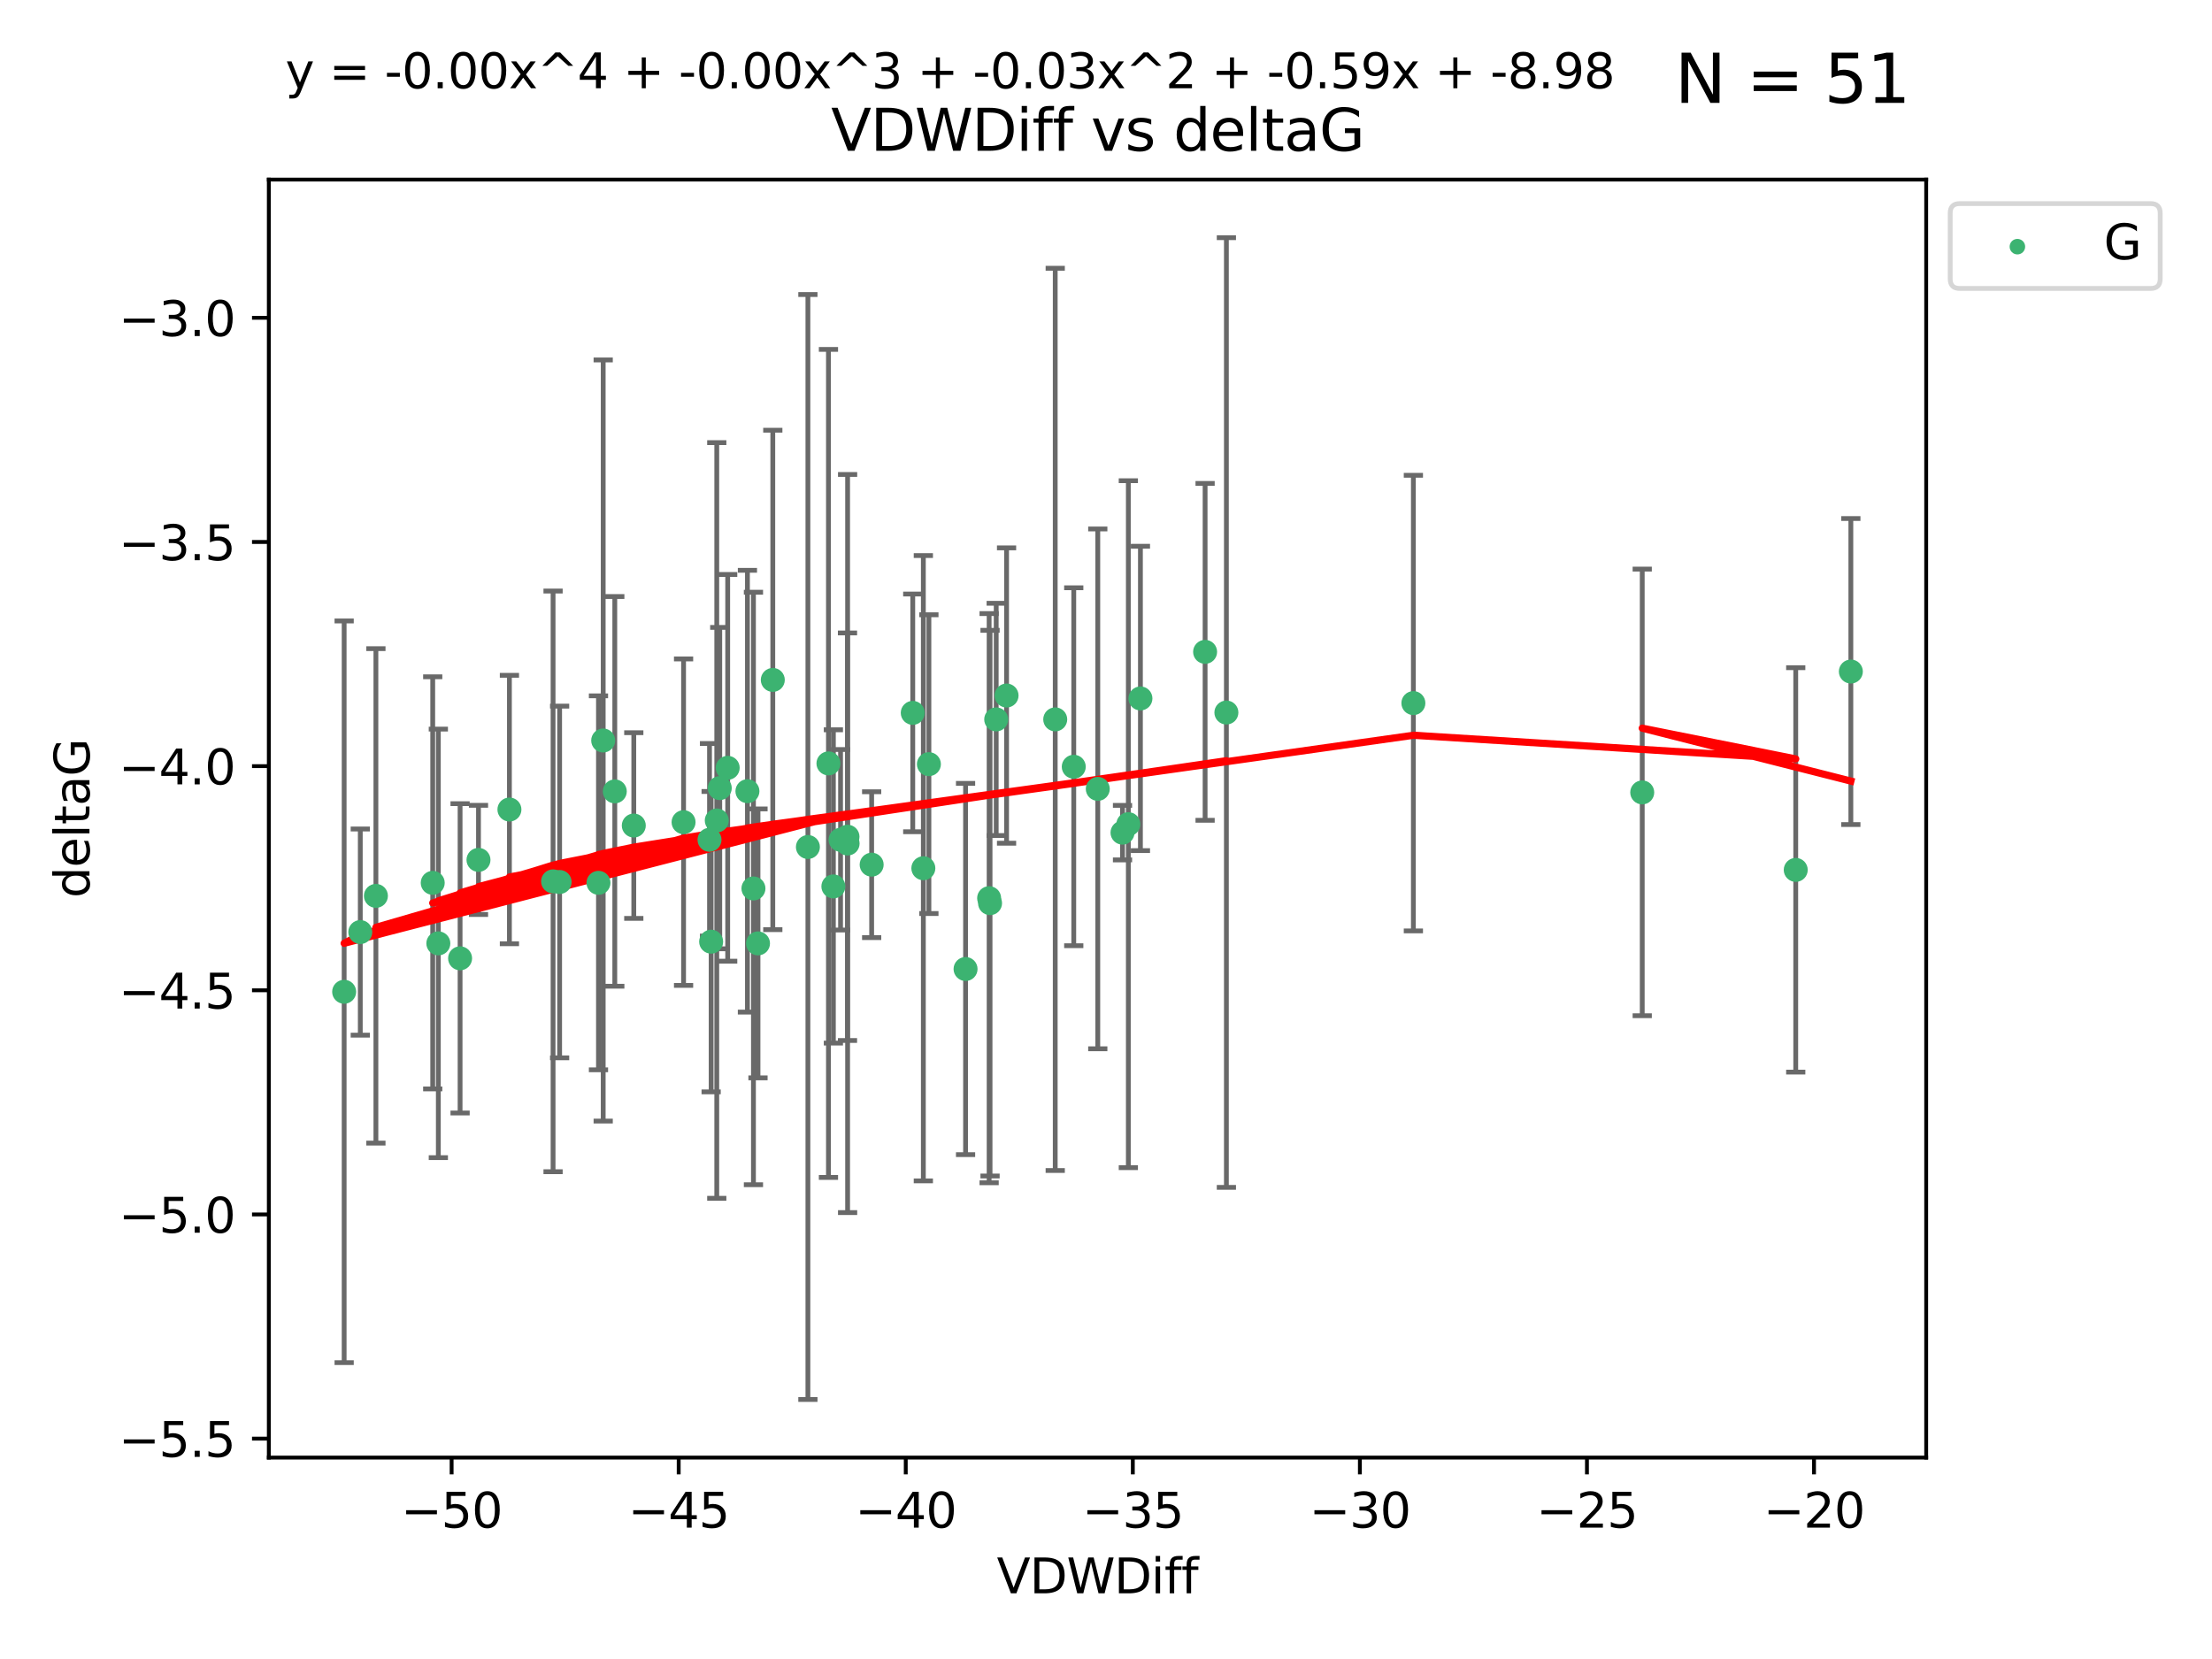 <?xml version="1.0" encoding="utf-8" standalone="no"?>
<!DOCTYPE svg PUBLIC "-//W3C//DTD SVG 1.1//EN"
  "http://www.w3.org/Graphics/SVG/1.1/DTD/svg11.dtd">
<svg xmlns:xlink="http://www.w3.org/1999/xlink" width="460.8pt" height="345.6pt" viewBox="0 0 460.8 345.6" xmlns="http://www.w3.org/2000/svg" version="1.1">
 <defs>
  <style type="text/css">*{stroke-linejoin: round; stroke-linecap: butt}</style>
 </defs>
 <g id="figure_1">
  <g id="patch_1">
   <path d="M 0 345.6 
L 460.8 345.6 
L 460.8 0 
L 0 0 
z
" style="fill: #ffffff"/>
  </g>
  <g id="axes_1">
   <g id="patch_2">
    <path d="M 56 303.64 
L 401.26 303.64 
L 401.26 37.411 
L 56 37.411 
z
" style="fill: #ffffff"/>
   </g>
   <g id="PathCollection_1">
    <defs>
     <path id="mbd0a6f27fe" d="M 0 1.118 
C 0.297 1.118 0.581 1 0.791 0.791 
C 1 0.581 1.118 0.297 1.118 0 
C 1.118 -0.297 1 -0.581 0.791 -0.791 
C 0.581 -1 0.297 -1.118 0 -1.118 
C -0.297 -1.118 -0.581 -1 -0.791 -0.791 
C -1 -0.581 -1.118 -0.297 -1.118 0 
C -1.118 0.297 -1 0.581 -0.791 0.791 
C -0.581 1 -0.297 1.118 0 1.118 
z
" style="stroke: #3cb371"/>
    </defs>
    <g clip-path="url(#pf9dcd7b232)">
     <use xlink:href="#mbd0a6f27fe" x="147.805" y="174.941" style="fill: #3cb371; stroke: #3cb371"/>
     <use xlink:href="#mbd0a6f27fe" x="91.314" y="196.522" style="fill: #3cb371; stroke: #3cb371"/>
     <use xlink:href="#mbd0a6f27fe" x="115.215" y="183.607" style="fill: #3cb371; stroke: #3cb371"/>
     <use xlink:href="#mbd0a6f27fe" x="151.591" y="159.953" style="fill: #3cb371; stroke: #3cb371"/>
     <use xlink:href="#mbd0a6f27fe" x="142.4" y="171.274" style="fill: #3cb371; stroke: #3cb371"/>
     <use xlink:href="#mbd0a6f27fe" x="78.309" y="186.628" style="fill: #3cb371; stroke: #3cb371"/>
     <use xlink:href="#mbd0a6f27fe" x="175.102" y="174.94" style="fill: #3cb371; stroke: #3cb371"/>
     <use xlink:href="#mbd0a6f27fe" x="71.694" y="206.605" style="fill: #3cb371; stroke: #3cb371"/>
     <use xlink:href="#mbd0a6f27fe" x="75.055" y="194.169" style="fill: #3cb371; stroke: #3cb371"/>
     <use xlink:href="#mbd0a6f27fe" x="149.938" y="164.177" style="fill: #3cb371; stroke: #3cb371"/>
     <use xlink:href="#mbd0a6f27fe" x="148.144" y="196.169" style="fill: #3cb371; stroke: #3cb371"/>
     <use xlink:href="#mbd0a6f27fe" x="116.579" y="183.734" style="fill: #3cb371; stroke: #3cb371"/>
     <use xlink:href="#mbd0a6f27fe" x="95.845" y="199.634" style="fill: #3cb371; stroke: #3cb371"/>
     <use xlink:href="#mbd0a6f27fe" x="160.988" y="141.638" style="fill: #3cb371; stroke: #3cb371"/>
     <use xlink:href="#mbd0a6f27fe" x="190.143" y="148.504" style="fill: #3cb371; stroke: #3cb371"/>
     <use xlink:href="#mbd0a6f27fe" x="168.301" y="176.447" style="fill: #3cb371; stroke: #3cb371"/>
     <use xlink:href="#mbd0a6f27fe" x="132.03" y="171.977" style="fill: #3cb371; stroke: #3cb371"/>
     <use xlink:href="#mbd0a6f27fe" x="125.657" y="154.259" style="fill: #3cb371; stroke: #3cb371"/>
     <use xlink:href="#mbd0a6f27fe" x="90.144" y="183.914" style="fill: #3cb371; stroke: #3cb371"/>
     <use xlink:href="#mbd0a6f27fe" x="176.548" y="174.305" style="fill: #3cb371; stroke: #3cb371"/>
     <use xlink:href="#mbd0a6f27fe" x="206.054" y="187.105" style="fill: #3cb371; stroke: #3cb371"/>
     <use xlink:href="#mbd0a6f27fe" x="124.673" y="183.909" style="fill: #3cb371; stroke: #3cb371"/>
     <use xlink:href="#mbd0a6f27fe" x="192.35" y="180.869" style="fill: #3cb371; stroke: #3cb371"/>
     <use xlink:href="#mbd0a6f27fe" x="155.704" y="164.821" style="fill: #3cb371; stroke: #3cb371"/>
     <use xlink:href="#mbd0a6f27fe" x="176.571" y="175.723" style="fill: #3cb371; stroke: #3cb371"/>
     <use xlink:href="#mbd0a6f27fe" x="172.581" y="159.033" style="fill: #3cb371; stroke: #3cb371"/>
     <use xlink:href="#mbd0a6f27fe" x="181.582" y="180.127" style="fill: #3cb371; stroke: #3cb371"/>
     <use xlink:href="#mbd0a6f27fe" x="106.123" y="168.639" style="fill: #3cb371; stroke: #3cb371"/>
     <use xlink:href="#mbd0a6f27fe" x="173.608" y="184.66" style="fill: #3cb371; stroke: #3cb371"/>
     <use xlink:href="#mbd0a6f27fe" x="156.957" y="185.084" style="fill: #3cb371; stroke: #3cb371"/>
     <use xlink:href="#mbd0a6f27fe" x="99.678" y="179.131" style="fill: #3cb371; stroke: #3cb371"/>
     <use xlink:href="#mbd0a6f27fe" x="128.072" y="164.86" style="fill: #3cb371; stroke: #3cb371"/>
     <use xlink:href="#mbd0a6f27fe" x="157.904" y="196.527" style="fill: #3cb371; stroke: #3cb371"/>
     <use xlink:href="#mbd0a6f27fe" x="237.572" y="145.499" style="fill: #3cb371; stroke: #3cb371"/>
     <use xlink:href="#mbd0a6f27fe" x="235.054" y="171.692" style="fill: #3cb371; stroke: #3cb371"/>
     <use xlink:href="#mbd0a6f27fe" x="206.246" y="188.144" style="fill: #3cb371; stroke: #3cb371"/>
     <use xlink:href="#mbd0a6f27fe" x="233.839" y="173.454" style="fill: #3cb371; stroke: #3cb371"/>
     <use xlink:href="#mbd0a6f27fe" x="149.316" y="170.92" style="fill: #3cb371; stroke: #3cb371"/>
     <use xlink:href="#mbd0a6f27fe" x="201.144" y="201.862" style="fill: #3cb371; stroke: #3cb371"/>
     <use xlink:href="#mbd0a6f27fe" x="251.045" y="135.795" style="fill: #3cb371; stroke: #3cb371"/>
     <use xlink:href="#mbd0a6f27fe" x="207.528" y="149.864" style="fill: #3cb371; stroke: #3cb371"/>
     <use xlink:href="#mbd0a6f27fe" x="223.684" y="159.728" style="fill: #3cb371; stroke: #3cb371"/>
     <use xlink:href="#mbd0a6f27fe" x="193.507" y="159.186" style="fill: #3cb371; stroke: #3cb371"/>
     <use xlink:href="#mbd0a6f27fe" x="219.823" y="149.86" style="fill: #3cb371; stroke: #3cb371"/>
     <use xlink:href="#mbd0a6f27fe" x="255.479" y="148.432" style="fill: #3cb371; stroke: #3cb371"/>
     <use xlink:href="#mbd0a6f27fe" x="209.684" y="144.893" style="fill: #3cb371; stroke: #3cb371"/>
     <use xlink:href="#mbd0a6f27fe" x="228.689" y="164.34" style="fill: #3cb371; stroke: #3cb371"/>
     <use xlink:href="#mbd0a6f27fe" x="294.433" y="146.468" style="fill: #3cb371; stroke: #3cb371"/>
     <use xlink:href="#mbd0a6f27fe" x="374.085" y="181.215" style="fill: #3cb371; stroke: #3cb371"/>
     <use xlink:href="#mbd0a6f27fe" x="342.107" y="165.075" style="fill: #3cb371; stroke: #3cb371"/>
     <use xlink:href="#mbd0a6f27fe" x="385.566" y="139.894" style="fill: #3cb371; stroke: #3cb371"/>
    </g>
   </g>
   <g id="matplotlib.axis_1">
    <g id="xtick_1">
     <g id="line2d_1">
      <defs>
       <path id="m5ff907cb11" d="M 0 0 
L 0 3.5 
" style="stroke: #000000; stroke-width: 0.8"/>
      </defs>
      <g>
       <use xlink:href="#m5ff907cb11" x="94.081" y="303.64" style="stroke: #000000; stroke-width: 0.8"/>
      </g>
     </g>
     <g id="text_1">
      <!-- −50 -->
      <g transform="translate(83.528 318.238)scale(0.1 -0.1)">
       <defs>
        <path id="DejaVuSans-2212" d="M 678 2272 
L 4684 2272 
L 4684 1741 
L 678 1741 
L 678 2272 
z
" transform="scale(0.016)"/>
        <path id="DejaVuSans-35" d="M 691 4666 
L 3169 4666 
L 3169 4134 
L 1269 4134 
L 1269 2991 
Q 1406 3038 1543 3061 
Q 1681 3084 1819 3084 
Q 2600 3084 3056 2656 
Q 3513 2228 3513 1497 
Q 3513 744 3044 326 
Q 2575 -91 1722 -91 
Q 1428 -91 1123 -41 
Q 819 9 494 109 
L 494 744 
Q 775 591 1075 516 
Q 1375 441 1709 441 
Q 2250 441 2565 725 
Q 2881 1009 2881 1497 
Q 2881 1984 2565 2268 
Q 2250 2553 1709 2553 
Q 1456 2553 1204 2497 
Q 953 2441 691 2322 
L 691 4666 
z
" transform="scale(0.016)"/>
        <path id="DejaVuSans-30" d="M 2034 4250 
Q 1547 4250 1301 3770 
Q 1056 3291 1056 2328 
Q 1056 1369 1301 889 
Q 1547 409 2034 409 
Q 2525 409 2770 889 
Q 3016 1369 3016 2328 
Q 3016 3291 2770 3770 
Q 2525 4250 2034 4250 
z
M 2034 4750 
Q 2819 4750 3233 4129 
Q 3647 3509 3647 2328 
Q 3647 1150 3233 529 
Q 2819 -91 2034 -91 
Q 1250 -91 836 529 
Q 422 1150 422 2328 
Q 422 3509 836 4129 
Q 1250 4750 2034 4750 
z
" transform="scale(0.016)"/>
       </defs>
       <use xlink:href="#DejaVuSans-2212"/>
       <use xlink:href="#DejaVuSans-35" x="83.789"/>
       <use xlink:href="#DejaVuSans-30" x="147.412"/>
      </g>
     </g>
    </g>
    <g id="xtick_2">
     <g id="line2d_2">
      <g>
       <use xlink:href="#m5ff907cb11" x="141.383" y="303.64" style="stroke: #000000; stroke-width: 0.8"/>
      </g>
     </g>
     <g id="text_2">
      <!-- −45 -->
      <g transform="translate(130.83 318.238)scale(0.1 -0.1)">
       <defs>
        <path id="DejaVuSans-34" d="M 2419 4116 
L 825 1625 
L 2419 1625 
L 2419 4116 
z
M 2253 4666 
L 3047 4666 
L 3047 1625 
L 3713 1625 
L 3713 1100 
L 3047 1100 
L 3047 0 
L 2419 0 
L 2419 1100 
L 313 1100 
L 313 1709 
L 2253 4666 
z
" transform="scale(0.016)"/>
       </defs>
       <use xlink:href="#DejaVuSans-2212"/>
       <use xlink:href="#DejaVuSans-34" x="83.789"/>
       <use xlink:href="#DejaVuSans-35" x="147.412"/>
      </g>
     </g>
    </g>
    <g id="xtick_3">
     <g id="line2d_3">
      <g>
       <use xlink:href="#m5ff907cb11" x="188.685" y="303.64" style="stroke: #000000; stroke-width: 0.8"/>
      </g>
     </g>
     <g id="text_3">
      <!-- −40 -->
      <g transform="translate(178.132 318.238)scale(0.1 -0.1)">
       <use xlink:href="#DejaVuSans-2212"/>
       <use xlink:href="#DejaVuSans-34" x="83.789"/>
       <use xlink:href="#DejaVuSans-30" x="147.412"/>
      </g>
     </g>
    </g>
    <g id="xtick_4">
     <g id="line2d_4">
      <g>
       <use xlink:href="#m5ff907cb11" x="235.987" y="303.64" style="stroke: #000000; stroke-width: 0.8"/>
      </g>
     </g>
     <g id="text_4">
      <!-- −35 -->
      <g transform="translate(225.435 318.238)scale(0.1 -0.1)">
       <defs>
        <path id="DejaVuSans-33" d="M 2597 2516 
Q 3050 2419 3304 2112 
Q 3559 1806 3559 1356 
Q 3559 666 3084 287 
Q 2609 -91 1734 -91 
Q 1441 -91 1130 -33 
Q 819 25 488 141 
L 488 750 
Q 750 597 1062 519 
Q 1375 441 1716 441 
Q 2309 441 2620 675 
Q 2931 909 2931 1356 
Q 2931 1769 2642 2001 
Q 2353 2234 1838 2234 
L 1294 2234 
L 1294 2753 
L 1863 2753 
Q 2328 2753 2575 2939 
Q 2822 3125 2822 3475 
Q 2822 3834 2567 4026 
Q 2313 4219 1838 4219 
Q 1578 4219 1281 4162 
Q 984 4106 628 3988 
L 628 4550 
Q 988 4650 1302 4700 
Q 1616 4750 1894 4750 
Q 2613 4750 3031 4423 
Q 3450 4097 3450 3541 
Q 3450 3153 3228 2886 
Q 3006 2619 2597 2516 
z
" transform="scale(0.016)"/>
       </defs>
       <use xlink:href="#DejaVuSans-2212"/>
       <use xlink:href="#DejaVuSans-33" x="83.789"/>
       <use xlink:href="#DejaVuSans-35" x="147.412"/>
      </g>
     </g>
    </g>
    <g id="xtick_5">
     <g id="line2d_5">
      <g>
       <use xlink:href="#m5ff907cb11" x="283.289" y="303.64" style="stroke: #000000; stroke-width: 0.8"/>
      </g>
     </g>
     <g id="text_5">
      <!-- −30 -->
      <g transform="translate(272.737 318.238)scale(0.1 -0.1)">
       <use xlink:href="#DejaVuSans-2212"/>
       <use xlink:href="#DejaVuSans-33" x="83.789"/>
       <use xlink:href="#DejaVuSans-30" x="147.412"/>
      </g>
     </g>
    </g>
    <g id="xtick_6">
     <g id="line2d_6">
      <g>
       <use xlink:href="#m5ff907cb11" x="330.591" y="303.64" style="stroke: #000000; stroke-width: 0.8"/>
      </g>
     </g>
     <g id="text_6">
      <!-- −25 -->
      <g transform="translate(320.039 318.238)scale(0.1 -0.1)">
       <defs>
        <path id="DejaVuSans-32" d="M 1228 531 
L 3431 531 
L 3431 0 
L 469 0 
L 469 531 
Q 828 903 1448 1529 
Q 2069 2156 2228 2338 
Q 2531 2678 2651 2914 
Q 2772 3150 2772 3378 
Q 2772 3750 2511 3984 
Q 2250 4219 1831 4219 
Q 1534 4219 1204 4116 
Q 875 4013 500 3803 
L 500 4441 
Q 881 4594 1212 4672 
Q 1544 4750 1819 4750 
Q 2544 4750 2975 4387 
Q 3406 4025 3406 3419 
Q 3406 3131 3298 2873 
Q 3191 2616 2906 2266 
Q 2828 2175 2409 1742 
Q 1991 1309 1228 531 
z
" transform="scale(0.016)"/>
       </defs>
       <use xlink:href="#DejaVuSans-2212"/>
       <use xlink:href="#DejaVuSans-32" x="83.789"/>
       <use xlink:href="#DejaVuSans-35" x="147.412"/>
      </g>
     </g>
    </g>
    <g id="xtick_7">
     <g id="line2d_7">
      <g>
       <use xlink:href="#m5ff907cb11" x="377.893" y="303.64" style="stroke: #000000; stroke-width: 0.8"/>
      </g>
     </g>
     <g id="text_7">
      <!-- −20 -->
      <g transform="translate(367.341 318.238)scale(0.1 -0.1)">
       <use xlink:href="#DejaVuSans-2212"/>
       <use xlink:href="#DejaVuSans-32" x="83.789"/>
       <use xlink:href="#DejaVuSans-30" x="147.412"/>
      </g>
     </g>
    </g>
    <g id="text_8">
     <!-- VDWDiff -->
     <g transform="translate(207.657 331.917)scale(0.1 -0.1)">
      <defs>
       <path id="DejaVuSans-56" d="M 1831 0 
L 50 4666 
L 709 4666 
L 2188 738 
L 3669 4666 
L 4325 4666 
L 2547 0 
L 1831 0 
z
" transform="scale(0.016)"/>
       <path id="DejaVuSans-44" d="M 1259 4147 
L 1259 519 
L 2022 519 
Q 2988 519 3436 956 
Q 3884 1394 3884 2338 
Q 3884 3275 3436 3711 
Q 2988 4147 2022 4147 
L 1259 4147 
z
M 628 4666 
L 1925 4666 
Q 3281 4666 3915 4102 
Q 4550 3538 4550 2338 
Q 4550 1131 3912 565 
Q 3275 0 1925 0 
L 628 0 
L 628 4666 
z
" transform="scale(0.016)"/>
       <path id="DejaVuSans-57" d="M 213 4666 
L 850 4666 
L 1831 722 
L 2809 4666 
L 3519 4666 
L 4500 722 
L 5478 4666 
L 6119 4666 
L 4947 0 
L 4153 0 
L 3169 4050 
L 2175 0 
L 1381 0 
L 213 4666 
z
" transform="scale(0.016)"/>
       <path id="DejaVuSans-69" d="M 603 3500 
L 1178 3500 
L 1178 0 
L 603 0 
L 603 3500 
z
M 603 4863 
L 1178 4863 
L 1178 4134 
L 603 4134 
L 603 4863 
z
" transform="scale(0.016)"/>
       <path id="DejaVuSans-66" d="M 2375 4863 
L 2375 4384 
L 1825 4384 
Q 1516 4384 1395 4259 
Q 1275 4134 1275 3809 
L 1275 3500 
L 2222 3500 
L 2222 3053 
L 1275 3053 
L 1275 0 
L 697 0 
L 697 3053 
L 147 3053 
L 147 3500 
L 697 3500 
L 697 3744 
Q 697 4328 969 4595 
Q 1241 4863 1831 4863 
L 2375 4863 
z
" transform="scale(0.016)"/>
      </defs>
      <use xlink:href="#DejaVuSans-56"/>
      <use xlink:href="#DejaVuSans-44" x="68.408"/>
      <use xlink:href="#DejaVuSans-57" x="145.41"/>
      <use xlink:href="#DejaVuSans-44" x="244.287"/>
      <use xlink:href="#DejaVuSans-69" x="321.289"/>
      <use xlink:href="#DejaVuSans-66" x="349.072"/>
      <use xlink:href="#DejaVuSans-66" x="384.277"/>
     </g>
    </g>
   </g>
   <g id="matplotlib.axis_2">
    <g id="ytick_1">
     <g id="line2d_8">
      <defs>
       <path id="mc1f373880a" d="M 0 0 
L -3.5 0 
" style="stroke: #000000; stroke-width: 0.8"/>
      </defs>
      <g>
       <use xlink:href="#mc1f373880a" x="56" y="299.693" style="stroke: #000000; stroke-width: 0.8"/>
      </g>
     </g>
     <g id="text_9">
      <!-- −5.5 -->
      <g transform="translate(24.717 303.492)scale(0.1 -0.1)">
       <defs>
        <path id="DejaVuSans-2e" d="M 684 794 
L 1344 794 
L 1344 0 
L 684 0 
L 684 794 
z
" transform="scale(0.016)"/>
       </defs>
       <use xlink:href="#DejaVuSans-2212"/>
       <use xlink:href="#DejaVuSans-35" x="83.789"/>
       <use xlink:href="#DejaVuSans-2e" x="147.412"/>
       <use xlink:href="#DejaVuSans-35" x="179.199"/>
      </g>
     </g>
    </g>
    <g id="ytick_2">
     <g id="line2d_9">
      <g>
       <use xlink:href="#mc1f373880a" x="56" y="252.995" style="stroke: #000000; stroke-width: 0.8"/>
      </g>
     </g>
     <g id="text_10">
      <!-- −5.0 -->
      <g transform="translate(24.717 256.795)scale(0.1 -0.1)">
       <use xlink:href="#DejaVuSans-2212"/>
       <use xlink:href="#DejaVuSans-35" x="83.789"/>
       <use xlink:href="#DejaVuSans-2e" x="147.412"/>
       <use xlink:href="#DejaVuSans-30" x="179.199"/>
      </g>
     </g>
    </g>
    <g id="ytick_3">
     <g id="line2d_10">
      <g>
       <use xlink:href="#mc1f373880a" x="56" y="206.298" style="stroke: #000000; stroke-width: 0.8"/>
      </g>
     </g>
     <g id="text_11">
      <!-- −4.5 -->
      <g transform="translate(24.717 210.097)scale(0.1 -0.1)">
       <use xlink:href="#DejaVuSans-2212"/>
       <use xlink:href="#DejaVuSans-34" x="83.789"/>
       <use xlink:href="#DejaVuSans-2e" x="147.412"/>
       <use xlink:href="#DejaVuSans-35" x="179.199"/>
      </g>
     </g>
    </g>
    <g id="ytick_4">
     <g id="line2d_11">
      <g>
       <use xlink:href="#mc1f373880a" x="56" y="159.6" style="stroke: #000000; stroke-width: 0.8"/>
      </g>
     </g>
     <g id="text_12">
      <!-- −4.0 -->
      <g transform="translate(24.717 163.399)scale(0.1 -0.1)">
       <use xlink:href="#DejaVuSans-2212"/>
       <use xlink:href="#DejaVuSans-34" x="83.789"/>
       <use xlink:href="#DejaVuSans-2e" x="147.412"/>
       <use xlink:href="#DejaVuSans-30" x="179.199"/>
      </g>
     </g>
    </g>
    <g id="ytick_5">
     <g id="line2d_12">
      <g>
       <use xlink:href="#mc1f373880a" x="56" y="112.902" style="stroke: #000000; stroke-width: 0.8"/>
      </g>
     </g>
     <g id="text_13">
      <!-- −3.5 -->
      <g transform="translate(24.717 116.701)scale(0.1 -0.1)">
       <use xlink:href="#DejaVuSans-2212"/>
       <use xlink:href="#DejaVuSans-33" x="83.789"/>
       <use xlink:href="#DejaVuSans-2e" x="147.412"/>
       <use xlink:href="#DejaVuSans-35" x="179.199"/>
      </g>
     </g>
    </g>
    <g id="ytick_6">
     <g id="line2d_13">
      <g>
       <use xlink:href="#mc1f373880a" x="56" y="66.204" style="stroke: #000000; stroke-width: 0.8"/>
      </g>
     </g>
     <g id="text_14">
      <!-- −3.0 -->
      <g transform="translate(24.717 70.004)scale(0.1 -0.1)">
       <use xlink:href="#DejaVuSans-2212"/>
       <use xlink:href="#DejaVuSans-33" x="83.789"/>
       <use xlink:href="#DejaVuSans-2e" x="147.412"/>
       <use xlink:href="#DejaVuSans-30" x="179.199"/>
      </g>
     </g>
    </g>
    <g id="text_15">
     <!-- deltaG -->
     <g transform="translate(18.637 187.064)rotate(-90)scale(0.1 -0.1)">
      <defs>
       <path id="DejaVuSans-64" d="M 2906 2969 
L 2906 4863 
L 3481 4863 
L 3481 0 
L 2906 0 
L 2906 525 
Q 2725 213 2448 61 
Q 2172 -91 1784 -91 
Q 1150 -91 751 415 
Q 353 922 353 1747 
Q 353 2572 751 3078 
Q 1150 3584 1784 3584 
Q 2172 3584 2448 3432 
Q 2725 3281 2906 2969 
z
M 947 1747 
Q 947 1113 1208 752 
Q 1469 391 1925 391 
Q 2381 391 2643 752 
Q 2906 1113 2906 1747 
Q 2906 2381 2643 2742 
Q 2381 3103 1925 3103 
Q 1469 3103 1208 2742 
Q 947 2381 947 1747 
z
" transform="scale(0.016)"/>
       <path id="DejaVuSans-65" d="M 3597 1894 
L 3597 1613 
L 953 1613 
Q 991 1019 1311 708 
Q 1631 397 2203 397 
Q 2534 397 2845 478 
Q 3156 559 3463 722 
L 3463 178 
Q 3153 47 2828 -22 
Q 2503 -91 2169 -91 
Q 1331 -91 842 396 
Q 353 884 353 1716 
Q 353 2575 817 3079 
Q 1281 3584 2069 3584 
Q 2775 3584 3186 3129 
Q 3597 2675 3597 1894 
z
M 3022 2063 
Q 3016 2534 2758 2815 
Q 2500 3097 2075 3097 
Q 1594 3097 1305 2825 
Q 1016 2553 972 2059 
L 3022 2063 
z
" transform="scale(0.016)"/>
       <path id="DejaVuSans-6c" d="M 603 4863 
L 1178 4863 
L 1178 0 
L 603 0 
L 603 4863 
z
" transform="scale(0.016)"/>
       <path id="DejaVuSans-74" d="M 1172 4494 
L 1172 3500 
L 2356 3500 
L 2356 3053 
L 1172 3053 
L 1172 1153 
Q 1172 725 1289 603 
Q 1406 481 1766 481 
L 2356 481 
L 2356 0 
L 1766 0 
Q 1100 0 847 248 
Q 594 497 594 1153 
L 594 3053 
L 172 3053 
L 172 3500 
L 594 3500 
L 594 4494 
L 1172 4494 
z
" transform="scale(0.016)"/>
       <path id="DejaVuSans-61" d="M 2194 1759 
Q 1497 1759 1228 1600 
Q 959 1441 959 1056 
Q 959 750 1161 570 
Q 1363 391 1709 391 
Q 2188 391 2477 730 
Q 2766 1069 2766 1631 
L 2766 1759 
L 2194 1759 
z
M 3341 1997 
L 3341 0 
L 2766 0 
L 2766 531 
Q 2569 213 2275 61 
Q 1981 -91 1556 -91 
Q 1019 -91 701 211 
Q 384 513 384 1019 
Q 384 1609 779 1909 
Q 1175 2209 1959 2209 
L 2766 2209 
L 2766 2266 
Q 2766 2663 2505 2880 
Q 2244 3097 1772 3097 
Q 1472 3097 1187 3025 
Q 903 2953 641 2809 
L 641 3341 
Q 956 3463 1253 3523 
Q 1550 3584 1831 3584 
Q 2591 3584 2966 3190 
Q 3341 2797 3341 1997 
z
" transform="scale(0.016)"/>
       <path id="DejaVuSans-47" d="M 3809 666 
L 3809 1919 
L 2778 1919 
L 2778 2438 
L 4434 2438 
L 4434 434 
Q 4069 175 3628 42 
Q 3188 -91 2688 -91 
Q 1594 -91 976 548 
Q 359 1188 359 2328 
Q 359 3472 976 4111 
Q 1594 4750 2688 4750 
Q 3144 4750 3555 4637 
Q 3966 4525 4313 4306 
L 4313 3634 
Q 3963 3931 3569 4081 
Q 3175 4231 2741 4231 
Q 1884 4231 1454 3753 
Q 1025 3275 1025 2328 
Q 1025 1384 1454 906 
Q 1884 428 2741 428 
Q 3075 428 3337 486 
Q 3600 544 3809 666 
z
" transform="scale(0.016)"/>
      </defs>
      <use xlink:href="#DejaVuSans-64"/>
      <use xlink:href="#DejaVuSans-65" x="63.477"/>
      <use xlink:href="#DejaVuSans-6c" x="125"/>
      <use xlink:href="#DejaVuSans-74" x="152.783"/>
      <use xlink:href="#DejaVuSans-61" x="191.992"/>
      <use xlink:href="#DejaVuSans-47" x="253.271"/>
     </g>
    </g>
   </g>
   <g id="LineCollection_1">
    <path d="M 147.805 194.992 
L 147.805 154.891 
" clip-path="url(#pf9dcd7b232)" style="fill: none; stroke: #696969"/>
    <path d="M 91.314 241.156 
L 91.314 151.889 
" clip-path="url(#pf9dcd7b232)" style="fill: none; stroke: #696969"/>
    <path d="M 115.215 244.087 
L 115.215 123.127 
" clip-path="url(#pf9dcd7b232)" style="fill: none; stroke: #696969"/>
    <path d="M 151.591 200.233 
L 151.591 119.673 
" clip-path="url(#pf9dcd7b232)" style="fill: none; stroke: #696969"/>
    <path d="M 142.4 205.278 
L 142.4 137.269 
" clip-path="url(#pf9dcd7b232)" style="fill: none; stroke: #696969"/>
    <path d="M 78.309 238.129 
L 78.309 135.128 
" clip-path="url(#pf9dcd7b232)" style="fill: none; stroke: #696969"/>
    <path d="M 175.102 193.742 
L 175.102 156.138 
" clip-path="url(#pf9dcd7b232)" style="fill: none; stroke: #696969"/>
    <path d="M 71.694 283.855 
L 71.694 129.355 
" clip-path="url(#pf9dcd7b232)" style="fill: none; stroke: #696969"/>
    <path d="M 75.055 215.642 
L 75.055 172.695 
" clip-path="url(#pf9dcd7b232)" style="fill: none; stroke: #696969"/>
    <path d="M 149.938 197.652 
L 149.938 130.703 
" clip-path="url(#pf9dcd7b232)" style="fill: none; stroke: #696969"/>
    <path d="M 148.144 227.458 
L 148.144 164.879 
" clip-path="url(#pf9dcd7b232)" style="fill: none; stroke: #696969"/>
    <path d="M 116.579 220.367 
L 116.579 147.101 
" clip-path="url(#pf9dcd7b232)" style="fill: none; stroke: #696969"/>
    <path d="M 95.845 231.852 
L 95.845 167.415 
" clip-path="url(#pf9dcd7b232)" style="fill: none; stroke: #696969"/>
    <path d="M 160.988 193.658 
L 160.988 89.619 
" clip-path="url(#pf9dcd7b232)" style="fill: none; stroke: #696969"/>
    <path d="M 190.143 173.263 
L 190.143 123.745 
" clip-path="url(#pf9dcd7b232)" style="fill: none; stroke: #696969"/>
    <path d="M 168.301 291.539 
L 168.301 61.355 
" clip-path="url(#pf9dcd7b232)" style="fill: none; stroke: #696969"/>
    <path d="M 132.03 191.322 
L 132.03 152.633 
" clip-path="url(#pf9dcd7b232)" style="fill: none; stroke: #696969"/>
    <path d="M 125.657 233.539 
L 125.657 74.979 
" clip-path="url(#pf9dcd7b232)" style="fill: none; stroke: #696969"/>
    <path d="M 90.144 226.842 
L 90.144 140.986 
" clip-path="url(#pf9dcd7b232)" style="fill: none; stroke: #696969"/>
    <path d="M 176.548 216.752 
L 176.548 131.857 
" clip-path="url(#pf9dcd7b232)" style="fill: none; stroke: #696969"/>
    <path d="M 206.054 246.391 
L 206.054 127.819 
" clip-path="url(#pf9dcd7b232)" style="fill: none; stroke: #696969"/>
    <path d="M 124.673 222.859 
L 124.673 144.959 
" clip-path="url(#pf9dcd7b232)" style="fill: none; stroke: #696969"/>
    <path d="M 192.35 246.001 
L 192.35 115.737 
" clip-path="url(#pf9dcd7b232)" style="fill: none; stroke: #696969"/>
    <path d="M 155.704 210.837 
L 155.704 118.805 
" clip-path="url(#pf9dcd7b232)" style="fill: none; stroke: #696969"/>
    <path d="M 176.571 252.605 
L 176.571 98.842 
" clip-path="url(#pf9dcd7b232)" style="fill: none; stroke: #696969"/>
    <path d="M 172.581 245.28 
L 172.581 72.786 
" clip-path="url(#pf9dcd7b232)" style="fill: none; stroke: #696969"/>
    <path d="M 181.582 195.317 
L 181.582 164.937 
" clip-path="url(#pf9dcd7b232)" style="fill: none; stroke: #696969"/>
    <path d="M 106.123 196.598 
L 106.123 140.68 
" clip-path="url(#pf9dcd7b232)" style="fill: none; stroke: #696969"/>
    <path d="M 173.608 217.293 
L 173.608 152.027 
" clip-path="url(#pf9dcd7b232)" style="fill: none; stroke: #696969"/>
    <path d="M 156.957 246.798 
L 156.957 123.37 
" clip-path="url(#pf9dcd7b232)" style="fill: none; stroke: #696969"/>
    <path d="M 99.678 190.499 
L 99.678 167.762 
" clip-path="url(#pf9dcd7b232)" style="fill: none; stroke: #696969"/>
    <path d="M 128.072 205.45 
L 128.072 124.27 
" clip-path="url(#pf9dcd7b232)" style="fill: none; stroke: #696969"/>
    <path d="M 157.904 224.54 
L 157.904 168.514 
" clip-path="url(#pf9dcd7b232)" style="fill: none; stroke: #696969"/>
    <path d="M 237.572 177.203 
L 237.572 113.796 
" clip-path="url(#pf9dcd7b232)" style="fill: none; stroke: #696969"/>
    <path d="M 235.054 243.241 
L 235.054 100.142 
" clip-path="url(#pf9dcd7b232)" style="fill: none; stroke: #696969"/>
    <path d="M 206.246 244.979 
L 206.246 131.309 
" clip-path="url(#pf9dcd7b232)" style="fill: none; stroke: #696969"/>
    <path d="M 233.839 179.136 
L 233.839 167.773 
" clip-path="url(#pf9dcd7b232)" style="fill: none; stroke: #696969"/>
    <path d="M 149.316 249.631 
L 149.316 92.209 
" clip-path="url(#pf9dcd7b232)" style="fill: none; stroke: #696969"/>
    <path d="M 201.144 240.533 
L 201.144 163.191 
" clip-path="url(#pf9dcd7b232)" style="fill: none; stroke: #696969"/>
    <path d="M 251.045 170.886 
L 251.045 100.704 
" clip-path="url(#pf9dcd7b232)" style="fill: none; stroke: #696969"/>
    <path d="M 207.528 174.051 
L 207.528 125.676 
" clip-path="url(#pf9dcd7b232)" style="fill: none; stroke: #696969"/>
    <path d="M 223.684 197.01 
L 223.684 122.447 
" clip-path="url(#pf9dcd7b232)" style="fill: none; stroke: #696969"/>
    <path d="M 193.507 190.305 
L 193.507 128.067 
" clip-path="url(#pf9dcd7b232)" style="fill: none; stroke: #696969"/>
    <path d="M 219.823 243.834 
L 219.823 55.886 
" clip-path="url(#pf9dcd7b232)" style="fill: none; stroke: #696969"/>
    <path d="M 255.479 247.351 
L 255.479 49.513 
" clip-path="url(#pf9dcd7b232)" style="fill: none; stroke: #696969"/>
    <path d="M 209.684 175.656 
L 209.684 114.13 
" clip-path="url(#pf9dcd7b232)" style="fill: none; stroke: #696969"/>
    <path d="M 228.689 218.482 
L 228.689 110.197 
" clip-path="url(#pf9dcd7b232)" style="fill: none; stroke: #696969"/>
    <path d="M 294.433 193.921 
L 294.433 99.014 
" clip-path="url(#pf9dcd7b232)" style="fill: none; stroke: #696969"/>
    <path d="M 374.085 223.338 
L 374.085 139.092 
" clip-path="url(#pf9dcd7b232)" style="fill: none; stroke: #696969"/>
    <path d="M 342.107 211.596 
L 342.107 118.553 
" clip-path="url(#pf9dcd7b232)" style="fill: none; stroke: #696969"/>
    <path d="M 385.566 171.77 
L 385.566 108.018 
" clip-path="url(#pf9dcd7b232)" style="fill: none; stroke: #696969"/>
   </g>
   <g id="line2d_14">
    <defs>
     <path id="mbe3ece6cae" d="M 2 0 
L -2 -0 
" style="stroke: #696969"/>
    </defs>
    <g clip-path="url(#pf9dcd7b232)">
     <use xlink:href="#mbe3ece6cae" x="147.805" y="194.992" style="fill: #696969; stroke: #696969"/>
     <use xlink:href="#mbe3ece6cae" x="91.314" y="241.156" style="fill: #696969; stroke: #696969"/>
     <use xlink:href="#mbe3ece6cae" x="115.215" y="244.087" style="fill: #696969; stroke: #696969"/>
     <use xlink:href="#mbe3ece6cae" x="151.591" y="200.233" style="fill: #696969; stroke: #696969"/>
     <use xlink:href="#mbe3ece6cae" x="142.4" y="205.278" style="fill: #696969; stroke: #696969"/>
     <use xlink:href="#mbe3ece6cae" x="78.309" y="238.129" style="fill: #696969; stroke: #696969"/>
     <use xlink:href="#mbe3ece6cae" x="175.102" y="193.742" style="fill: #696969; stroke: #696969"/>
     <use xlink:href="#mbe3ece6cae" x="71.694" y="283.855" style="fill: #696969; stroke: #696969"/>
     <use xlink:href="#mbe3ece6cae" x="75.055" y="215.642" style="fill: #696969; stroke: #696969"/>
     <use xlink:href="#mbe3ece6cae" x="149.938" y="197.652" style="fill: #696969; stroke: #696969"/>
     <use xlink:href="#mbe3ece6cae" x="148.144" y="227.458" style="fill: #696969; stroke: #696969"/>
     <use xlink:href="#mbe3ece6cae" x="116.579" y="220.367" style="fill: #696969; stroke: #696969"/>
     <use xlink:href="#mbe3ece6cae" x="95.845" y="231.852" style="fill: #696969; stroke: #696969"/>
     <use xlink:href="#mbe3ece6cae" x="160.988" y="193.658" style="fill: #696969; stroke: #696969"/>
     <use xlink:href="#mbe3ece6cae" x="190.143" y="173.263" style="fill: #696969; stroke: #696969"/>
     <use xlink:href="#mbe3ece6cae" x="168.301" y="291.539" style="fill: #696969; stroke: #696969"/>
     <use xlink:href="#mbe3ece6cae" x="132.03" y="191.322" style="fill: #696969; stroke: #696969"/>
     <use xlink:href="#mbe3ece6cae" x="125.657" y="233.539" style="fill: #696969; stroke: #696969"/>
     <use xlink:href="#mbe3ece6cae" x="90.144" y="226.842" style="fill: #696969; stroke: #696969"/>
     <use xlink:href="#mbe3ece6cae" x="176.548" y="216.752" style="fill: #696969; stroke: #696969"/>
     <use xlink:href="#mbe3ece6cae" x="206.054" y="246.391" style="fill: #696969; stroke: #696969"/>
     <use xlink:href="#mbe3ece6cae" x="124.673" y="222.859" style="fill: #696969; stroke: #696969"/>
     <use xlink:href="#mbe3ece6cae" x="192.35" y="246.001" style="fill: #696969; stroke: #696969"/>
     <use xlink:href="#mbe3ece6cae" x="155.704" y="210.837" style="fill: #696969; stroke: #696969"/>
     <use xlink:href="#mbe3ece6cae" x="176.571" y="252.605" style="fill: #696969; stroke: #696969"/>
     <use xlink:href="#mbe3ece6cae" x="172.581" y="245.28" style="fill: #696969; stroke: #696969"/>
     <use xlink:href="#mbe3ece6cae" x="181.582" y="195.317" style="fill: #696969; stroke: #696969"/>
     <use xlink:href="#mbe3ece6cae" x="106.123" y="196.598" style="fill: #696969; stroke: #696969"/>
     <use xlink:href="#mbe3ece6cae" x="173.608" y="217.293" style="fill: #696969; stroke: #696969"/>
     <use xlink:href="#mbe3ece6cae" x="156.957" y="246.798" style="fill: #696969; stroke: #696969"/>
     <use xlink:href="#mbe3ece6cae" x="99.678" y="190.499" style="fill: #696969; stroke: #696969"/>
     <use xlink:href="#mbe3ece6cae" x="128.072" y="205.45" style="fill: #696969; stroke: #696969"/>
     <use xlink:href="#mbe3ece6cae" x="157.904" y="224.54" style="fill: #696969; stroke: #696969"/>
     <use xlink:href="#mbe3ece6cae" x="237.572" y="177.203" style="fill: #696969; stroke: #696969"/>
     <use xlink:href="#mbe3ece6cae" x="235.054" y="243.241" style="fill: #696969; stroke: #696969"/>
     <use xlink:href="#mbe3ece6cae" x="206.246" y="244.979" style="fill: #696969; stroke: #696969"/>
     <use xlink:href="#mbe3ece6cae" x="233.839" y="179.136" style="fill: #696969; stroke: #696969"/>
     <use xlink:href="#mbe3ece6cae" x="149.316" y="249.631" style="fill: #696969; stroke: #696969"/>
     <use xlink:href="#mbe3ece6cae" x="201.144" y="240.533" style="fill: #696969; stroke: #696969"/>
     <use xlink:href="#mbe3ece6cae" x="251.045" y="170.886" style="fill: #696969; stroke: #696969"/>
     <use xlink:href="#mbe3ece6cae" x="207.528" y="174.051" style="fill: #696969; stroke: #696969"/>
     <use xlink:href="#mbe3ece6cae" x="223.684" y="197.01" style="fill: #696969; stroke: #696969"/>
     <use xlink:href="#mbe3ece6cae" x="193.507" y="190.305" style="fill: #696969; stroke: #696969"/>
     <use xlink:href="#mbe3ece6cae" x="219.823" y="243.834" style="fill: #696969; stroke: #696969"/>
     <use xlink:href="#mbe3ece6cae" x="255.479" y="247.351" style="fill: #696969; stroke: #696969"/>
     <use xlink:href="#mbe3ece6cae" x="209.684" y="175.656" style="fill: #696969; stroke: #696969"/>
     <use xlink:href="#mbe3ece6cae" x="228.689" y="218.482" style="fill: #696969; stroke: #696969"/>
     <use xlink:href="#mbe3ece6cae" x="294.433" y="193.921" style="fill: #696969; stroke: #696969"/>
     <use xlink:href="#mbe3ece6cae" x="374.085" y="223.338" style="fill: #696969; stroke: #696969"/>
     <use xlink:href="#mbe3ece6cae" x="342.107" y="211.596" style="fill: #696969; stroke: #696969"/>
     <use xlink:href="#mbe3ece6cae" x="385.566" y="171.77" style="fill: #696969; stroke: #696969"/>
    </g>
   </g>
   <g id="line2d_15">
    <g clip-path="url(#pf9dcd7b232)">
     <use xlink:href="#mbe3ece6cae" x="147.805" y="154.891" style="fill: #696969; stroke: #696969"/>
     <use xlink:href="#mbe3ece6cae" x="91.314" y="151.889" style="fill: #696969; stroke: #696969"/>
     <use xlink:href="#mbe3ece6cae" x="115.215" y="123.127" style="fill: #696969; stroke: #696969"/>
     <use xlink:href="#mbe3ece6cae" x="151.591" y="119.673" style="fill: #696969; stroke: #696969"/>
     <use xlink:href="#mbe3ece6cae" x="142.4" y="137.269" style="fill: #696969; stroke: #696969"/>
     <use xlink:href="#mbe3ece6cae" x="78.309" y="135.128" style="fill: #696969; stroke: #696969"/>
     <use xlink:href="#mbe3ece6cae" x="175.102" y="156.138" style="fill: #696969; stroke: #696969"/>
     <use xlink:href="#mbe3ece6cae" x="71.694" y="129.355" style="fill: #696969; stroke: #696969"/>
     <use xlink:href="#mbe3ece6cae" x="75.055" y="172.695" style="fill: #696969; stroke: #696969"/>
     <use xlink:href="#mbe3ece6cae" x="149.938" y="130.703" style="fill: #696969; stroke: #696969"/>
     <use xlink:href="#mbe3ece6cae" x="148.144" y="164.879" style="fill: #696969; stroke: #696969"/>
     <use xlink:href="#mbe3ece6cae" x="116.579" y="147.101" style="fill: #696969; stroke: #696969"/>
     <use xlink:href="#mbe3ece6cae" x="95.845" y="167.415" style="fill: #696969; stroke: #696969"/>
     <use xlink:href="#mbe3ece6cae" x="160.988" y="89.619" style="fill: #696969; stroke: #696969"/>
     <use xlink:href="#mbe3ece6cae" x="190.143" y="123.745" style="fill: #696969; stroke: #696969"/>
     <use xlink:href="#mbe3ece6cae" x="168.301" y="61.355" style="fill: #696969; stroke: #696969"/>
     <use xlink:href="#mbe3ece6cae" x="132.03" y="152.633" style="fill: #696969; stroke: #696969"/>
     <use xlink:href="#mbe3ece6cae" x="125.657" y="74.979" style="fill: #696969; stroke: #696969"/>
     <use xlink:href="#mbe3ece6cae" x="90.144" y="140.986" style="fill: #696969; stroke: #696969"/>
     <use xlink:href="#mbe3ece6cae" x="176.548" y="131.857" style="fill: #696969; stroke: #696969"/>
     <use xlink:href="#mbe3ece6cae" x="206.054" y="127.819" style="fill: #696969; stroke: #696969"/>
     <use xlink:href="#mbe3ece6cae" x="124.673" y="144.959" style="fill: #696969; stroke: #696969"/>
     <use xlink:href="#mbe3ece6cae" x="192.35" y="115.737" style="fill: #696969; stroke: #696969"/>
     <use xlink:href="#mbe3ece6cae" x="155.704" y="118.805" style="fill: #696969; stroke: #696969"/>
     <use xlink:href="#mbe3ece6cae" x="176.571" y="98.842" style="fill: #696969; stroke: #696969"/>
     <use xlink:href="#mbe3ece6cae" x="172.581" y="72.786" style="fill: #696969; stroke: #696969"/>
     <use xlink:href="#mbe3ece6cae" x="181.582" y="164.937" style="fill: #696969; stroke: #696969"/>
     <use xlink:href="#mbe3ece6cae" x="106.123" y="140.68" style="fill: #696969; stroke: #696969"/>
     <use xlink:href="#mbe3ece6cae" x="173.608" y="152.027" style="fill: #696969; stroke: #696969"/>
     <use xlink:href="#mbe3ece6cae" x="156.957" y="123.37" style="fill: #696969; stroke: #696969"/>
     <use xlink:href="#mbe3ece6cae" x="99.678" y="167.762" style="fill: #696969; stroke: #696969"/>
     <use xlink:href="#mbe3ece6cae" x="128.072" y="124.27" style="fill: #696969; stroke: #696969"/>
     <use xlink:href="#mbe3ece6cae" x="157.904" y="168.514" style="fill: #696969; stroke: #696969"/>
     <use xlink:href="#mbe3ece6cae" x="237.572" y="113.796" style="fill: #696969; stroke: #696969"/>
     <use xlink:href="#mbe3ece6cae" x="235.054" y="100.142" style="fill: #696969; stroke: #696969"/>
     <use xlink:href="#mbe3ece6cae" x="206.246" y="131.309" style="fill: #696969; stroke: #696969"/>
     <use xlink:href="#mbe3ece6cae" x="233.839" y="167.773" style="fill: #696969; stroke: #696969"/>
     <use xlink:href="#mbe3ece6cae" x="149.316" y="92.209" style="fill: #696969; stroke: #696969"/>
     <use xlink:href="#mbe3ece6cae" x="201.144" y="163.191" style="fill: #696969; stroke: #696969"/>
     <use xlink:href="#mbe3ece6cae" x="251.045" y="100.704" style="fill: #696969; stroke: #696969"/>
     <use xlink:href="#mbe3ece6cae" x="207.528" y="125.676" style="fill: #696969; stroke: #696969"/>
     <use xlink:href="#mbe3ece6cae" x="223.684" y="122.447" style="fill: #696969; stroke: #696969"/>
     <use xlink:href="#mbe3ece6cae" x="193.507" y="128.067" style="fill: #696969; stroke: #696969"/>
     <use xlink:href="#mbe3ece6cae" x="219.823" y="55.886" style="fill: #696969; stroke: #696969"/>
     <use xlink:href="#mbe3ece6cae" x="255.479" y="49.513" style="fill: #696969; stroke: #696969"/>
     <use xlink:href="#mbe3ece6cae" x="209.684" y="114.13" style="fill: #696969; stroke: #696969"/>
     <use xlink:href="#mbe3ece6cae" x="228.689" y="110.197" style="fill: #696969; stroke: #696969"/>
     <use xlink:href="#mbe3ece6cae" x="294.433" y="99.014" style="fill: #696969; stroke: #696969"/>
     <use xlink:href="#mbe3ece6cae" x="374.085" y="139.092" style="fill: #696969; stroke: #696969"/>
     <use xlink:href="#mbe3ece6cae" x="342.107" y="118.553" style="fill: #696969; stroke: #696969"/>
     <use xlink:href="#mbe3ece6cae" x="385.566" y="108.018" style="fill: #696969; stroke: #696969"/>
    </g>
   </g>
   <g id="line2d_16">
    <path d="M 147.805 173.698 
L 91.314 187.659 
L 115.215 180.216 
L 151.591 173.103 
L 142.4 174.591 
L 78.309 193.186 
L 175.102 169.769 
L 71.694 196.501 
L 75.055 194.771 
L 149.938 173.36 
L 148.144 173.644 
L 116.579 179.874 
L 95.845 186.005 
L 160.988 171.71 
L 190.143 167.779 
L 168.301 170.688 
L 132.03 176.48 
L 125.657 177.784 
L 90.144 188.107 
L 176.548 169.576 
L 206.054 165.652 
L 124.673 177.996 
L 192.35 167.487 
L 155.704 172.48 
L 176.571 169.573 
L 172.581 170.107 
L 181.582 168.908 
L 106.123 182.698 
L 173.608 169.969 
L 156.957 172.295 
L 99.678 184.703 
L 128.072 177.275 
L 157.904 172.156 
L 237.572 161.157 
L 235.054 161.53 
L 206.246 165.626 
L 233.839 161.709 
L 149.316 173.458 
L 201.144 166.316 
L 251.045 159.138 
L 207.528 165.451 
L 223.684 163.188 
L 193.507 167.334 
L 219.823 163.739 
L 255.479 158.472 
L 209.684 165.155 
L 228.689 162.464 
L 294.433 153.167 
L 374.085 158.099 
L 342.107 151.691 
L 385.566 162.71 
" clip-path="url(#pf9dcd7b232)" style="fill: none; stroke: #ff0000; stroke-width: 1.5; stroke-linecap: square"/>
   </g>
   <g id="line2d_17">
    <defs>
     <path id="m074f50c3dd" d="M 0 2 
C 0.53 2 1.039 1.789 1.414 1.414 
C 1.789 1.039 2 0.53 2 0 
C 2 -0.53 1.789 -1.039 1.414 -1.414 
C 1.039 -1.789 0.53 -2 0 -2 
C -0.53 -2 -1.039 -1.789 -1.414 -1.414 
C -1.789 -1.039 -2 -0.53 -2 0 
C -2 0.53 -1.789 1.039 -1.414 1.414 
C -1.039 1.789 -0.53 2 0 2 
z
" style="stroke: #3cb371"/>
    </defs>
    <g clip-path="url(#pf9dcd7b232)">
     <use xlink:href="#m074f50c3dd" x="147.805" y="174.941" style="fill: #3cb371; stroke: #3cb371"/>
     <use xlink:href="#m074f50c3dd" x="91.314" y="196.522" style="fill: #3cb371; stroke: #3cb371"/>
     <use xlink:href="#m074f50c3dd" x="115.215" y="183.607" style="fill: #3cb371; stroke: #3cb371"/>
     <use xlink:href="#m074f50c3dd" x="151.591" y="159.953" style="fill: #3cb371; stroke: #3cb371"/>
     <use xlink:href="#m074f50c3dd" x="142.4" y="171.274" style="fill: #3cb371; stroke: #3cb371"/>
     <use xlink:href="#m074f50c3dd" x="78.309" y="186.628" style="fill: #3cb371; stroke: #3cb371"/>
     <use xlink:href="#m074f50c3dd" x="175.102" y="174.94" style="fill: #3cb371; stroke: #3cb371"/>
     <use xlink:href="#m074f50c3dd" x="71.694" y="206.605" style="fill: #3cb371; stroke: #3cb371"/>
     <use xlink:href="#m074f50c3dd" x="75.055" y="194.169" style="fill: #3cb371; stroke: #3cb371"/>
     <use xlink:href="#m074f50c3dd" x="149.938" y="164.177" style="fill: #3cb371; stroke: #3cb371"/>
     <use xlink:href="#m074f50c3dd" x="148.144" y="196.169" style="fill: #3cb371; stroke: #3cb371"/>
     <use xlink:href="#m074f50c3dd" x="116.579" y="183.734" style="fill: #3cb371; stroke: #3cb371"/>
     <use xlink:href="#m074f50c3dd" x="95.845" y="199.634" style="fill: #3cb371; stroke: #3cb371"/>
     <use xlink:href="#m074f50c3dd" x="160.988" y="141.638" style="fill: #3cb371; stroke: #3cb371"/>
     <use xlink:href="#m074f50c3dd" x="190.143" y="148.504" style="fill: #3cb371; stroke: #3cb371"/>
     <use xlink:href="#m074f50c3dd" x="168.301" y="176.447" style="fill: #3cb371; stroke: #3cb371"/>
     <use xlink:href="#m074f50c3dd" x="132.03" y="171.977" style="fill: #3cb371; stroke: #3cb371"/>
     <use xlink:href="#m074f50c3dd" x="125.657" y="154.259" style="fill: #3cb371; stroke: #3cb371"/>
     <use xlink:href="#m074f50c3dd" x="90.144" y="183.914" style="fill: #3cb371; stroke: #3cb371"/>
     <use xlink:href="#m074f50c3dd" x="176.548" y="174.305" style="fill: #3cb371; stroke: #3cb371"/>
     <use xlink:href="#m074f50c3dd" x="206.054" y="187.105" style="fill: #3cb371; stroke: #3cb371"/>
     <use xlink:href="#m074f50c3dd" x="124.673" y="183.909" style="fill: #3cb371; stroke: #3cb371"/>
     <use xlink:href="#m074f50c3dd" x="192.35" y="180.869" style="fill: #3cb371; stroke: #3cb371"/>
     <use xlink:href="#m074f50c3dd" x="155.704" y="164.821" style="fill: #3cb371; stroke: #3cb371"/>
     <use xlink:href="#m074f50c3dd" x="176.571" y="175.723" style="fill: #3cb371; stroke: #3cb371"/>
     <use xlink:href="#m074f50c3dd" x="172.581" y="159.033" style="fill: #3cb371; stroke: #3cb371"/>
     <use xlink:href="#m074f50c3dd" x="181.582" y="180.127" style="fill: #3cb371; stroke: #3cb371"/>
     <use xlink:href="#m074f50c3dd" x="106.123" y="168.639" style="fill: #3cb371; stroke: #3cb371"/>
     <use xlink:href="#m074f50c3dd" x="173.608" y="184.66" style="fill: #3cb371; stroke: #3cb371"/>
     <use xlink:href="#m074f50c3dd" x="156.957" y="185.084" style="fill: #3cb371; stroke: #3cb371"/>
     <use xlink:href="#m074f50c3dd" x="99.678" y="179.131" style="fill: #3cb371; stroke: #3cb371"/>
     <use xlink:href="#m074f50c3dd" x="128.072" y="164.86" style="fill: #3cb371; stroke: #3cb371"/>
     <use xlink:href="#m074f50c3dd" x="157.904" y="196.527" style="fill: #3cb371; stroke: #3cb371"/>
     <use xlink:href="#m074f50c3dd" x="237.572" y="145.499" style="fill: #3cb371; stroke: #3cb371"/>
     <use xlink:href="#m074f50c3dd" x="235.054" y="171.692" style="fill: #3cb371; stroke: #3cb371"/>
     <use xlink:href="#m074f50c3dd" x="206.246" y="188.144" style="fill: #3cb371; stroke: #3cb371"/>
     <use xlink:href="#m074f50c3dd" x="233.839" y="173.454" style="fill: #3cb371; stroke: #3cb371"/>
     <use xlink:href="#m074f50c3dd" x="149.316" y="170.92" style="fill: #3cb371; stroke: #3cb371"/>
     <use xlink:href="#m074f50c3dd" x="201.144" y="201.862" style="fill: #3cb371; stroke: #3cb371"/>
     <use xlink:href="#m074f50c3dd" x="251.045" y="135.795" style="fill: #3cb371; stroke: #3cb371"/>
     <use xlink:href="#m074f50c3dd" x="207.528" y="149.864" style="fill: #3cb371; stroke: #3cb371"/>
     <use xlink:href="#m074f50c3dd" x="223.684" y="159.728" style="fill: #3cb371; stroke: #3cb371"/>
     <use xlink:href="#m074f50c3dd" x="193.507" y="159.186" style="fill: #3cb371; stroke: #3cb371"/>
     <use xlink:href="#m074f50c3dd" x="219.823" y="149.86" style="fill: #3cb371; stroke: #3cb371"/>
     <use xlink:href="#m074f50c3dd" x="255.479" y="148.432" style="fill: #3cb371; stroke: #3cb371"/>
     <use xlink:href="#m074f50c3dd" x="209.684" y="144.893" style="fill: #3cb371; stroke: #3cb371"/>
     <use xlink:href="#m074f50c3dd" x="228.689" y="164.34" style="fill: #3cb371; stroke: #3cb371"/>
     <use xlink:href="#m074f50c3dd" x="294.433" y="146.468" style="fill: #3cb371; stroke: #3cb371"/>
     <use xlink:href="#m074f50c3dd" x="374.085" y="181.215" style="fill: #3cb371; stroke: #3cb371"/>
     <use xlink:href="#m074f50c3dd" x="342.107" y="165.075" style="fill: #3cb371; stroke: #3cb371"/>
     <use xlink:href="#m074f50c3dd" x="385.566" y="139.894" style="fill: #3cb371; stroke: #3cb371"/>
    </g>
   </g>
   <g id="patch_3">
    <path d="M 56 303.64 
L 56 37.411 
" style="fill: none; stroke: #000000; stroke-width: 0.8; stroke-linejoin: miter; stroke-linecap: square"/>
   </g>
   <g id="patch_4">
    <path d="M 401.26 303.64 
L 401.26 37.411 
" style="fill: none; stroke: #000000; stroke-width: 0.8; stroke-linejoin: miter; stroke-linecap: square"/>
   </g>
   <g id="patch_5">
    <path d="M 56 303.64 
L 401.26 303.64 
" style="fill: none; stroke: #000000; stroke-width: 0.8; stroke-linejoin: miter; stroke-linecap: square"/>
   </g>
   <g id="patch_6">
    <path d="M 56 37.411 
L 401.26 37.411 
" style="fill: none; stroke: #000000; stroke-width: 0.8; stroke-linejoin: miter; stroke-linecap: square"/>
   </g>
   <g id="text_16">
    <!-- N = 51 -->
    <g transform="translate(348.888 21.426)scale(0.14 -0.14)">
     <defs>
      <path id="DejaVuSans-4e" d="M 628 4666 
L 1478 4666 
L 3547 763 
L 3547 4666 
L 4159 4666 
L 4159 0 
L 3309 0 
L 1241 3903 
L 1241 0 
L 628 0 
L 628 4666 
z
" transform="scale(0.016)"/>
      <path id="DejaVuSans-20" transform="scale(0.016)"/>
      <path id="DejaVuSans-3d" d="M 678 2906 
L 4684 2906 
L 4684 2381 
L 678 2381 
L 678 2906 
z
M 678 1631 
L 4684 1631 
L 4684 1100 
L 678 1100 
L 678 1631 
z
" transform="scale(0.016)"/>
      <path id="DejaVuSans-31" d="M 794 531 
L 1825 531 
L 1825 4091 
L 703 3866 
L 703 4441 
L 1819 4666 
L 2450 4666 
L 2450 531 
L 3481 531 
L 3481 0 
L 794 0 
L 794 531 
z
" transform="scale(0.016)"/>
     </defs>
     <use xlink:href="#DejaVuSans-4e"/>
     <use xlink:href="#DejaVuSans-20" x="74.805"/>
     <use xlink:href="#DejaVuSans-3d" x="106.592"/>
     <use xlink:href="#DejaVuSans-20" x="190.381"/>
     <use xlink:href="#DejaVuSans-35" x="222.168"/>
     <use xlink:href="#DejaVuSans-31" x="285.791"/>
    </g>
   </g>
   <g id="text_17">
    <!-- y = -0.00x^4 + -0.00x^3 + -0.03x^2 + -0.59x + -8.98 -->
    <g transform="translate(59.453 18.387)scale(0.1 -0.1)">
     <defs>
      <path id="DejaVuSans-79" d="M 2059 -325 
Q 1816 -950 1584 -1140 
Q 1353 -1331 966 -1331 
L 506 -1331 
L 506 -850 
L 844 -850 
Q 1081 -850 1212 -737 
Q 1344 -625 1503 -206 
L 1606 56 
L 191 3500 
L 800 3500 
L 1894 763 
L 2988 3500 
L 3597 3500 
L 2059 -325 
z
" transform="scale(0.016)"/>
      <path id="DejaVuSans-2d" d="M 313 2009 
L 1997 2009 
L 1997 1497 
L 313 1497 
L 313 2009 
z
" transform="scale(0.016)"/>
      <path id="DejaVuSans-78" d="M 3513 3500 
L 2247 1797 
L 3578 0 
L 2900 0 
L 1881 1375 
L 863 0 
L 184 0 
L 1544 1831 
L 300 3500 
L 978 3500 
L 1906 2253 
L 2834 3500 
L 3513 3500 
z
" transform="scale(0.016)"/>
      <path id="DejaVuSans-5e" d="M 2988 4666 
L 4684 2925 
L 4056 2925 
L 2681 4159 
L 1306 2925 
L 678 2925 
L 2375 4666 
L 2988 4666 
z
" transform="scale(0.016)"/>
      <path id="DejaVuSans-2b" d="M 2944 4013 
L 2944 2272 
L 4684 2272 
L 4684 1741 
L 2944 1741 
L 2944 0 
L 2419 0 
L 2419 1741 
L 678 1741 
L 678 2272 
L 2419 2272 
L 2419 4013 
L 2944 4013 
z
" transform="scale(0.016)"/>
      <path id="DejaVuSans-39" d="M 703 97 
L 703 672 
Q 941 559 1184 500 
Q 1428 441 1663 441 
Q 2288 441 2617 861 
Q 2947 1281 2994 2138 
Q 2813 1869 2534 1725 
Q 2256 1581 1919 1581 
Q 1219 1581 811 2004 
Q 403 2428 403 3163 
Q 403 3881 828 4315 
Q 1253 4750 1959 4750 
Q 2769 4750 3195 4129 
Q 3622 3509 3622 2328 
Q 3622 1225 3098 567 
Q 2575 -91 1691 -91 
Q 1453 -91 1209 -44 
Q 966 3 703 97 
z
M 1959 2075 
Q 2384 2075 2632 2365 
Q 2881 2656 2881 3163 
Q 2881 3666 2632 3958 
Q 2384 4250 1959 4250 
Q 1534 4250 1286 3958 
Q 1038 3666 1038 3163 
Q 1038 2656 1286 2365 
Q 1534 2075 1959 2075 
z
" transform="scale(0.016)"/>
      <path id="DejaVuSans-38" d="M 2034 2216 
Q 1584 2216 1326 1975 
Q 1069 1734 1069 1313 
Q 1069 891 1326 650 
Q 1584 409 2034 409 
Q 2484 409 2743 651 
Q 3003 894 3003 1313 
Q 3003 1734 2745 1975 
Q 2488 2216 2034 2216 
z
M 1403 2484 
Q 997 2584 770 2862 
Q 544 3141 544 3541 
Q 544 4100 942 4425 
Q 1341 4750 2034 4750 
Q 2731 4750 3128 4425 
Q 3525 4100 3525 3541 
Q 3525 3141 3298 2862 
Q 3072 2584 2669 2484 
Q 3125 2378 3379 2068 
Q 3634 1759 3634 1313 
Q 3634 634 3220 271 
Q 2806 -91 2034 -91 
Q 1263 -91 848 271 
Q 434 634 434 1313 
Q 434 1759 690 2068 
Q 947 2378 1403 2484 
z
M 1172 3481 
Q 1172 3119 1398 2916 
Q 1625 2713 2034 2713 
Q 2441 2713 2670 2916 
Q 2900 3119 2900 3481 
Q 2900 3844 2670 4047 
Q 2441 4250 2034 4250 
Q 1625 4250 1398 4047 
Q 1172 3844 1172 3481 
z
" transform="scale(0.016)"/>
     </defs>
     <use xlink:href="#DejaVuSans-79"/>
     <use xlink:href="#DejaVuSans-20" x="59.18"/>
     <use xlink:href="#DejaVuSans-3d" x="90.967"/>
     <use xlink:href="#DejaVuSans-20" x="174.756"/>
     <use xlink:href="#DejaVuSans-2d" x="206.543"/>
     <use xlink:href="#DejaVuSans-30" x="242.627"/>
     <use xlink:href="#DejaVuSans-2e" x="306.25"/>
     <use xlink:href="#DejaVuSans-30" x="338.037"/>
     <use xlink:href="#DejaVuSans-30" x="401.66"/>
     <use xlink:href="#DejaVuSans-78" x="465.283"/>
     <use xlink:href="#DejaVuSans-5e" x="524.463"/>
     <use xlink:href="#DejaVuSans-34" x="608.252"/>
     <use xlink:href="#DejaVuSans-20" x="671.875"/>
     <use xlink:href="#DejaVuSans-2b" x="703.662"/>
     <use xlink:href="#DejaVuSans-20" x="787.451"/>
     <use xlink:href="#DejaVuSans-2d" x="819.238"/>
     <use xlink:href="#DejaVuSans-30" x="855.322"/>
     <use xlink:href="#DejaVuSans-2e" x="918.945"/>
     <use xlink:href="#DejaVuSans-30" x="950.732"/>
     <use xlink:href="#DejaVuSans-30" x="1014.355"/>
     <use xlink:href="#DejaVuSans-78" x="1077.979"/>
     <use xlink:href="#DejaVuSans-5e" x="1137.158"/>
     <use xlink:href="#DejaVuSans-33" x="1220.947"/>
     <use xlink:href="#DejaVuSans-20" x="1284.57"/>
     <use xlink:href="#DejaVuSans-2b" x="1316.357"/>
     <use xlink:href="#DejaVuSans-20" x="1400.146"/>
     <use xlink:href="#DejaVuSans-2d" x="1431.934"/>
     <use xlink:href="#DejaVuSans-30" x="1468.018"/>
     <use xlink:href="#DejaVuSans-2e" x="1531.641"/>
     <use xlink:href="#DejaVuSans-30" x="1563.428"/>
     <use xlink:href="#DejaVuSans-33" x="1627.051"/>
     <use xlink:href="#DejaVuSans-78" x="1690.674"/>
     <use xlink:href="#DejaVuSans-5e" x="1749.854"/>
     <use xlink:href="#DejaVuSans-32" x="1833.643"/>
     <use xlink:href="#DejaVuSans-20" x="1897.266"/>
     <use xlink:href="#DejaVuSans-2b" x="1929.053"/>
     <use xlink:href="#DejaVuSans-20" x="2012.842"/>
     <use xlink:href="#DejaVuSans-2d" x="2044.629"/>
     <use xlink:href="#DejaVuSans-30" x="2080.713"/>
     <use xlink:href="#DejaVuSans-2e" x="2144.336"/>
     <use xlink:href="#DejaVuSans-35" x="2176.123"/>
     <use xlink:href="#DejaVuSans-39" x="2239.746"/>
     <use xlink:href="#DejaVuSans-78" x="2303.369"/>
     <use xlink:href="#DejaVuSans-20" x="2362.549"/>
     <use xlink:href="#DejaVuSans-2b" x="2394.336"/>
     <use xlink:href="#DejaVuSans-20" x="2478.125"/>
     <use xlink:href="#DejaVuSans-2d" x="2509.912"/>
     <use xlink:href="#DejaVuSans-38" x="2545.996"/>
     <use xlink:href="#DejaVuSans-2e" x="2609.619"/>
     <use xlink:href="#DejaVuSans-39" x="2641.406"/>
     <use xlink:href="#DejaVuSans-38" x="2705.029"/>
    </g>
   </g>
   <g id="text_18">
    <!-- VDWDiff vs deltaG -->
    <g transform="translate(173.125 31.411)scale(0.12 -0.12)">
     <defs>
      <path id="DejaVuSans-76" d="M 191 3500 
L 800 3500 
L 1894 563 
L 2988 3500 
L 3597 3500 
L 2284 0 
L 1503 0 
L 191 3500 
z
" transform="scale(0.016)"/>
      <path id="DejaVuSans-73" d="M 2834 3397 
L 2834 2853 
Q 2591 2978 2328 3040 
Q 2066 3103 1784 3103 
Q 1356 3103 1142 2972 
Q 928 2841 928 2578 
Q 928 2378 1081 2264 
Q 1234 2150 1697 2047 
L 1894 2003 
Q 2506 1872 2764 1633 
Q 3022 1394 3022 966 
Q 3022 478 2636 193 
Q 2250 -91 1575 -91 
Q 1294 -91 989 -36 
Q 684 19 347 128 
L 347 722 
Q 666 556 975 473 
Q 1284 391 1588 391 
Q 1994 391 2212 530 
Q 2431 669 2431 922 
Q 2431 1156 2273 1281 
Q 2116 1406 1581 1522 
L 1381 1569 
Q 847 1681 609 1914 
Q 372 2147 372 2553 
Q 372 3047 722 3315 
Q 1072 3584 1716 3584 
Q 2034 3584 2315 3537 
Q 2597 3491 2834 3397 
z
" transform="scale(0.016)"/>
     </defs>
     <use xlink:href="#DejaVuSans-56"/>
     <use xlink:href="#DejaVuSans-44" x="68.408"/>
     <use xlink:href="#DejaVuSans-57" x="145.41"/>
     <use xlink:href="#DejaVuSans-44" x="244.287"/>
     <use xlink:href="#DejaVuSans-69" x="321.289"/>
     <use xlink:href="#DejaVuSans-66" x="349.072"/>
     <use xlink:href="#DejaVuSans-66" x="384.277"/>
     <use xlink:href="#DejaVuSans-20" x="419.482"/>
     <use xlink:href="#DejaVuSans-76" x="451.27"/>
     <use xlink:href="#DejaVuSans-73" x="510.449"/>
     <use xlink:href="#DejaVuSans-20" x="562.549"/>
     <use xlink:href="#DejaVuSans-64" x="594.336"/>
     <use xlink:href="#DejaVuSans-65" x="657.812"/>
     <use xlink:href="#DejaVuSans-6c" x="719.336"/>
     <use xlink:href="#DejaVuSans-74" x="747.119"/>
     <use xlink:href="#DejaVuSans-61" x="786.328"/>
     <use xlink:href="#DejaVuSans-47" x="847.607"/>
    </g>
   </g>
   <g id="legend_1">
    <g id="patch_7">
     <path d="M 408.26 60.089 
L 448.008 60.089 
Q 450.008 60.089 450.008 58.089 
L 450.008 44.411 
Q 450.008 42.411 448.008 42.411 
L 408.26 42.411 
Q 406.26 42.411 406.26 44.411 
L 406.26 58.089 
Q 406.26 60.089 408.26 60.089 
z
" style="fill: #ffffff; opacity: 0.8; stroke: #cccccc; stroke-linejoin: miter"/>
    </g>
    <g id="PathCollection_2">
     <g>
      <use xlink:href="#mbd0a6f27fe" x="420.26" y="51.385" style="fill: #3cb371; stroke: #3cb371"/>
     </g>
    </g>
    <g id="text_19">
     <!-- G -->
     <g transform="translate(438.26 54.01)scale(0.1 -0.1)">
      <use xlink:href="#DejaVuSans-47"/>
     </g>
    </g>
   </g>
  </g>
 </g>
 <defs>
  <clipPath id="pf9dcd7b232">
   <rect x="56" y="37.411" width="345.26" height="266.229"/>
  </clipPath>
 </defs>
</svg>
